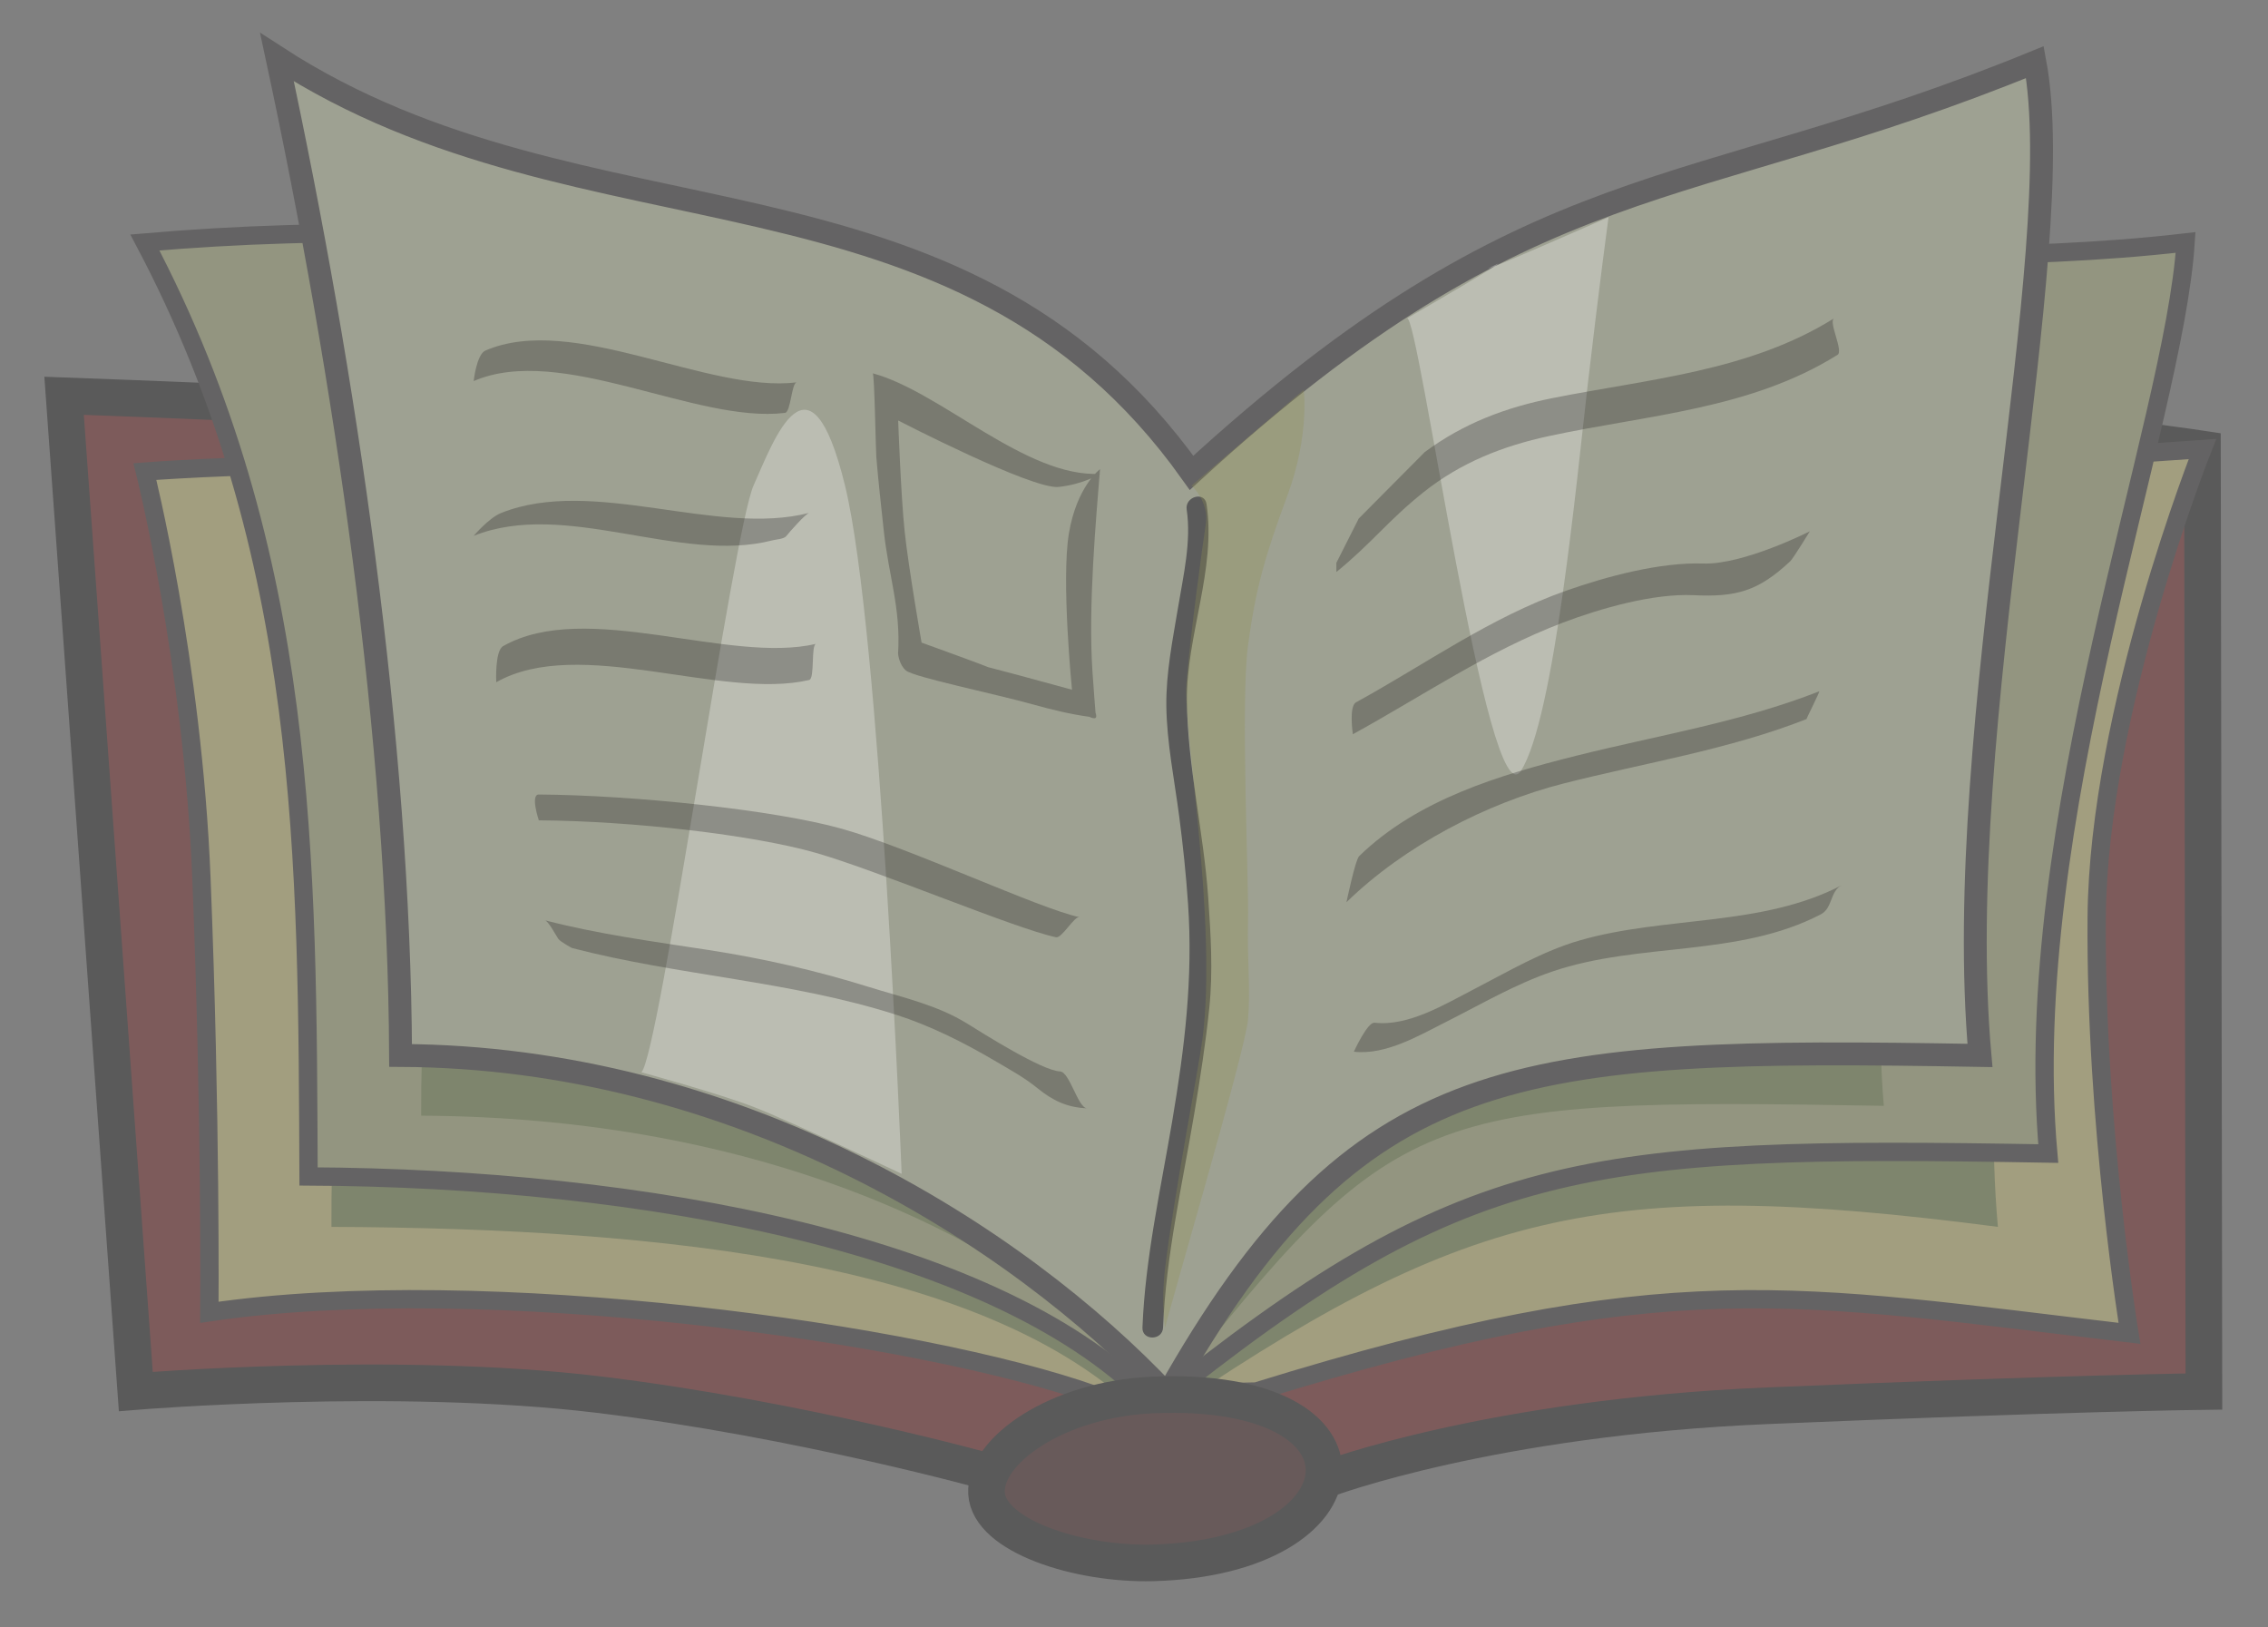<?xml version="1.0" encoding="UTF-8" standalone="no"?>
<!-- Created with Inkscape (http://www.inkscape.org/) -->

<svg
   xmlns:dc="http://purl.org/dc/elements/1.1/"
   xmlns:cc="http://creativecommons.org/ns#"
   xmlns:rdf="http://www.w3.org/1999/02/22-rdf-syntax-ns#"
   xmlns:svg="http://www.w3.org/2000/svg"
   xmlns="http://www.w3.org/2000/svg"
   xmlns:sodipodi="http://sodipodi.sourceforge.net/DTD/sodipodi-0.dtd"
   xmlns:inkscape="http://www.inkscape.org/namespaces/inkscape"
   version="1.1"
   width="495.397"
   height="355.309"
   viewBox="0 0 495.397 355.309"
   id="svg2"
   xml:space="preserve"
   inkscape:version="0.48.4 r9939"
   sodipodi:docname="Book3.svg"><rect x="0" y="0" width="495.397" height="355.309" fill="#808080" stroke="none"/><sodipodi:namedview
     pagecolor="#ffffff"
     bordercolor="#666666"
     borderopacity="1"
     objecttolerance="10"
     gridtolerance="10"
     guidetolerance="10"
     inkscape:pageopacity="0"
     inkscape:pageshadow="2"
     inkscape:window-width="1360"
     inkscape:window-height="717"
     id="namedview44"
     showgrid="false"
     inkscape:zoom="0.54098026"
     inkscape:cx="99.818799"
     inkscape:cy="177.65469"
     inkscape:window-x="0"
     inkscape:window-y="0"
     inkscape:window-maximized="1"
     inkscape:current-layer="svg2" /><defs
     id="defs75" /><g
     transform="translate(-90.963,-3.851)"
     id="svg1"
     style="opacity:0.3"><defs
       id="defs5" /><path
       d="m 380.95,326.775 c 0,0 35.707,-13.395 95.981,-15.937 66.354,-2.798 95.429,-3.116 95.429,-3.116 L 572.038,101.91 c 0,0 -66.828,-10.163 -113.218,-7.5 -46.39,2.663 -106.481,20.113 -106.481,20.113 0,0 -72.858,-13.141 -112.136,-16.991 -39.278,-3.85 -135.24,-7.254 -135.24,-7.254 l 15.666,217.444 c 0,0 56.837,-4.67 101.01,0.667 44.173,5.337 85.778,17.007 85.778,17.007 l 73.533,1.379 z"
       id="path1062_1_"
       style="fill:#760303;stroke:#000000;stroke-width:8;stroke-miterlimit:10" /><path
       d="m 346.861,129.466 c 0,0 -65.979,-4.932 -106.69,-16.771 -40.711,-11.839 -117.557,-5.87 -117.557,-5.87 0,0 10.449,41.43 12.349,88.879 2.103,52.508 1.73,94.724 1.73,94.724 60.188,-8.887 155.737,4.605 193.333,18.033 l 35.333,-0.739 c 90.223,-27.94 117.333,-21.294 190.733,-12.697 0,0 -7.508,-45.811 -7.151,-90.883 0.356,-45.072 23.097,-102.232 23.097,-102.232 0,0 -73.624,4.952 -117.575,9.187 -43.951,4.235 -107.602,18.369 -107.602,18.369 z"
       id="path2931_2_"
       style="fill:#f2e37d;stroke:#231f20;stroke-width:4;stroke-miterlimit:10" /><path
       d="m 527.361,271.769 c -87.229,-11.344 -117.102,-3.67 -185.114,43.069 -33.227,-35.337 -105.852,-42.733 -178.886,-43.069 -0.302,-68.496 15.88,-118.627 -20,-186.605 80.318,-6.899 163.878,-22.567 207.979,33.359 74.652,-68.492 124.873,-33.914 201.021,-42.762 -2.54,39.607 -31.406,124.066 -25,196.008 z"
       id="path7907_5_"
       style="fill:#79903f" /><path
       d="M 538.361,255.761 C 436.832,253.995 410.527,256.606 343.247,310.838 310.02,275.501 231.395,261.097 158.361,260.761 158.059,192.265 158.493,124.78 122.613,56.803 202.931,49.904 308.238,58.597 352.339,114.524 426.991,46.032 492.212,65.652 568.36,56.803 565.821,96.41 531.955,183.82 538.361,255.761 z"
       id="path7907_4_"
       style="fill:#bec780;stroke:#231f20;stroke-width:4;stroke-miterlimit:10" /><path
       d="m 502.446,245.339 c -101.529,-1.766 -106.495,0 -156.5,63.122 -33.227,-35.337 -89.95,-60.634 -162.984,-60.97 -0.302,-68.496 17.999,-106.928 3,-176.636 67.497,43.783 108.477,-25.995 159.758,46.035 74.653,-68.492 107.711,-58.369 184.208,-89.688 7.753,41.553 -33.889,146.195 -27.482,218.137 z"
       id="path7907_1_"
       style="fill:#79903f" /><path
       d="m 523.443,234.335 c -101.529,-1.766 -136.184,0.739 -177.497,74.126 -33.227,-35.337 -94.452,-73.79 -167.485,-74.126 -0.302,-68.496 -12,-148.277 -26.999,-217.984 67.497,43.783 148.493,18.729 199.774,90.759 74.652,-68.492 107.711,-58.369 184.207,-89.688 7.755,41.552 -18.406,144.971 -12,216.913 z"
       id="path7907_3_"
       style="fill:#e5efbc;stroke:#231f20;stroke-width:5;stroke-miterlimit:10" /><g
       id="g15"><g
         id="g17"><path
           d="m 350.169,115.121 c 1.037,6.955 -0.732,14.444 -1.866,21.28 -1.178,7.097 -2.655,14.316 -2.579,21.54 0.084,8.02 1.781,16.276 2.817,24.231 0.825,6.327 1.486,12.659 1.924,19.025 1.117,16.27 -0.74,31.448 -3.457,47.485 -2.521,14.889 -5.904,29.946 -6.5,45.078 -0.114,2.903 4.386,2.892 4.5,0 0.617,-15.68 4.225,-31.288 6.818,-46.723 1.288,-7.669 2.487,-15.36 3.285,-23.098 0.831,-8.046 0.314,-16.011 -0.238,-24.063 -0.981,-14.286 -4.51,-28.623 -4.661,-42.92 -0.151,-14.362 6.44,-28.642 4.296,-43.032 -0.426,-2.861 -4.762,-1.64 -4.339,1.197 l 0,0 z"
           id="path19" /></g></g><path
       d="m 342.898,308.477 c 51.865,-2.139 47.515,35.449 -0.139,36.664 -16.323,0.416 -35.805,-5.902 -36.308,-15.213 -0.503,-9.311 15.498,-20.587 36.447,-21.451 z"
       id="path7907_2_"
       style="fill:#300000;stroke:#000000;stroke-width:8;stroke-miterlimit:10" /></g><g
     transform="translate(-90.963,-3.851)"
     id="Layer_4"
     style="opacity:0.3"><path
       d="m 231.065,238.018 c 3.894,-3.863 20.031,-118.143 24.501,-128.155 4.47,-10.012 12.237,-31.556 19.964,0 7.727,31.556 12.377,150.32 12.377,150.32 0,0 -24.138,-11.411 -32.086,-14.511 -7.948,-3.1 -24.756,-7.654 -24.756,-7.654 z"
       id="path23"
       style="fill:#ffffff" /><path
       d="m 398.292,73.372 c 2.481,-1.413 17.633,110.102 24.895,98.792 7.262,-11.311 12.125,-63.163 14.574,-84.256 2.449,-21.093 4.549,-36.627 4.549,-36.627 0,0 -32.179,14.15 -25.276,10.686 6.903,-3.464 -18.742,11.405 -18.742,11.405 z"
       id="path25"
       style="fill:#ffffff" /><path
       d="m 351.236,109.873 c 0.622,-0.569 24.498,-20.899 24.498,-20.899 0,0 1.325,9.875 -3.556,23.052 -4.881,13.177 -6.952,20.375 -8.611,32.767 -1.659,12.392 0.222,51.919 0,60.184 -0.222,8.265 0.581,14.733 0,21.561 -0.581,6.828 -17.971,65.76 -18.08,67.196 -0.036,0.478 -0.989,-5.17 0,-13.222 1.982,-16.128 7.312,-43.497 8.126,-49.773 3.313,-25.552 -4.221,-67.713 -3.502,-77.495 0.719,-9.782 3.532,-30.444 4.25,-35.116 0.718,-4.672 -3.125,-8.255 -3.125,-8.255 z"
       id="path27"
       style="fill:#90904f" /></g><g
     transform="translate(-90.963,-3.851)"
     id="Layer_3"
     style="opacity:0.3"><g
       id="g30"><path
         d="m 382.861,126.761 v 2 c 7.612,-6.175 11.322,-11.258 18.98,-17.372 8.146,-6.503 17.369,-10.14 27.477,-12.316 21.423,-4.614 43.952,-5.814 63.013,-17.73 1.365,-0.853 -2.024,-7.188 -0.773,-7.97 -18.526,11.582 -40.558,13.244 -61.486,17.414 -10.266,2.045 -19.442,5.519 -27.897,11.78 l -14.425,14.519 -4.889,9.675 z"
         id="path32"
         style="fill:#231f20" /></g><g
       id="g34"><path
         d="m 386.47,164.19 c 15.372,-8.439 29.334,-18.088 45.891,-24.375 8.253,-3.134 19.793,-6.405 28.497,-5.99 9.28,0.442 14.094,-0.8 21.16,-7.421 0.609,-0.572 4.276,-6.535 4.276,-6.535 0,0 -14.472,7.343 -23.288,7.043 -9.358,-0.318 -20.99,2.774 -29.943,5.927 -16.62,5.854 -30.62,15.991 -45.892,24.375 -1.637,0.899 -0.701,6.976 -0.701,6.976 z"
         id="path36"
         style="fill:#231f20" /></g><g
       id="g38"><path
         d="m 385.067,200.882 c 12.727,-12.404 30.644,-21.66 47.435,-25.936 17.699,-4.508 35.996,-7.36 53.061,-14.062 -0.126,0.049 3.03,-6.163 2.764,-6.059 -17.05,6.697 -35.355,9.627 -53.06,14.062 -16.779,4.203 -34.74,9.562 -47.436,21.936 -0.837,0.815 -2.764,10.059 -2.764,10.059 z"
         id="path40"
         style="fill:#231f20" /></g><g
       id="g42"><path
         d="m 386.687,233.519 c 6.972,0.818 14.402,-3.62 20.377,-6.631 7.588,-3.823 14.94,-8.151 23.016,-10.894 18.959,-6.437 40.555,-3.068 58.603,-12.474 2.618,-1.364 1.971,-5.006 4.523,-6.336 -17.444,9.091 -38.538,6.666 -57.126,12.013 -8.207,2.36 -15.693,6.822 -23.234,10.712 -6.269,3.233 -14.271,8.137 -21.635,7.273 -1.561,-0.183 -4.524,6.337 -4.524,6.337 z"
         id="path44"
         style="fill:#231f20" /></g><g
       id="g46"><path
         d="M 331.286,107.322 C 315.051,108.2 296.45,89.37 281.594,85.374 c 0.381,0.103 0.658,16.777 0.779,18.241 0.441,5.349 1.049,10.683 1.618,16.019 1.074,10.085 3.734,16.801 3.143,26.949 -0.013,0.217 0.285,2.495 1.722,3.703 1.7,1.429 19.563,5.109 27.694,7.386 4.072,1.14 8.151,2.14 12.345,2.714 1.35,0.624 1.804,0.325 1.365,-0.894 -0.085,-1.085 -0.171,-2.17 -0.256,-3.254 -0.15,-1.909 -0.288,-3.817 -0.416,-5.728 -0.961,-14.42 0.795,-33.366 1.652,-44.207 0,0 -5.111,3.8 -6.803,14.079 -1.695,10.294 0.682,34.088 0.682,34.088 0,0 -25.244,-6.935 -18.678,-4.879 6.566,2.056 -14.176,-5.408 -14.176,-5.408 0,0 -2.871,-16.438 -3.701,-24.314 -0.83,-7.876 -1.412,-24.187 -1.412,-24.187 0,0 29.253,15.108 35.026,14.505 5.518,-0.576 9.108,-2.865 9.108,-2.865 z"
         id="path48"
         style="fill:#231f20" /></g><g
       id="g50"><path
         d="m 194.426,87.071 c 19.119,-8.253 48.482,9.313 67.998,6.947 1.296,-0.157 1.407,-6.525 2.564,-6.666 -19.516,2.366 -48.879,-15.2 -67.998,-6.947 -1.946,0.84 -2.564,6.666 -2.564,6.666 z"
         id="path52"
         style="fill:#231f20" /></g><g
       id="g54"><path
         d="m 194.426,120.868 c 20.092,-8.026 45.05,6.222 65.277,0.979 0.906,-0.235 2.514,-0.267 3.041,-0.97 0.483,-0.644 4.162,-4.822 4.961,-5.029 -20.227,5.243 -47.185,-8.004 -67.277,0.022 -2.679,1.07 -6.002,4.998 -6.002,4.998 z"
         id="path56"
         style="fill:#231f20" /></g><g
       id="g58"><path
         d="m 208.656,182.995 c 20.503,0.135 46.883,3.19 60.548,7.11 13.665,3.92 43.462,16.536 52.42,18.421 1.299,0.273 3.966,-4.63 5.128,-4.385 -8.812,-1.855 -37.169,-15.177 -51.947,-19.319 -14.778,-4.144 -45.616,-7.334 -66.149,-7.469 -1.911,-0.012 0,5.642 0,5.642 z"
         id="path60"
         style="fill:#231f20" /></g><g
       id="g62"><path
         d="m 215.917,210.882 c 23.448,6.083 47.646,7.169 70.823,14.578 7.335,2.345 14.723,6.041 21.418,9.984 3.262,1.922 6.453,3.635 9.41,6.039 3.338,2.715 6.484,4.223 10.844,4.396 -2.017,-0.08 -3.785,-7.974 -5.92,-8.059 -3.925,-0.157 -16.703,-8.23 -20.253,-10.437 -6.542,-4.063 -14.149,-5.719 -21.418,-7.984 -11.62,-3.621 -23.165,-6.256 -35.2,-8.107 -11.945,-1.838 -23.905,-3.431 -35.623,-6.47 0.785,0.203 2.451,3.421 2.919,4.059 0.511,0.697 3,2.001 3,2.001 z"
         id="path64"
         style="fill:#231f20" /></g><path
       d="M 385.687,119.869"
       id="path66"
       style="fill:#231f20" /><g
       id="g68"><path
         d="m 199.357,152.838 c 18.107,-10.284 49.207,3.983 68.35,-0.492 1.271,-0.297 0.363,-7.622 1.498,-7.888 -19.142,4.476 -50.242,-9.792 -68.35,0.492 -1.844,1.048 -1.498,7.888 -1.498,7.888 z"
         id="path70"
         style="fill:#231f20" /></g></g><g
     transform="translate(-90.963,-3.851)"
     id="Layer_2"
     style="opacity:0.3" /></svg>